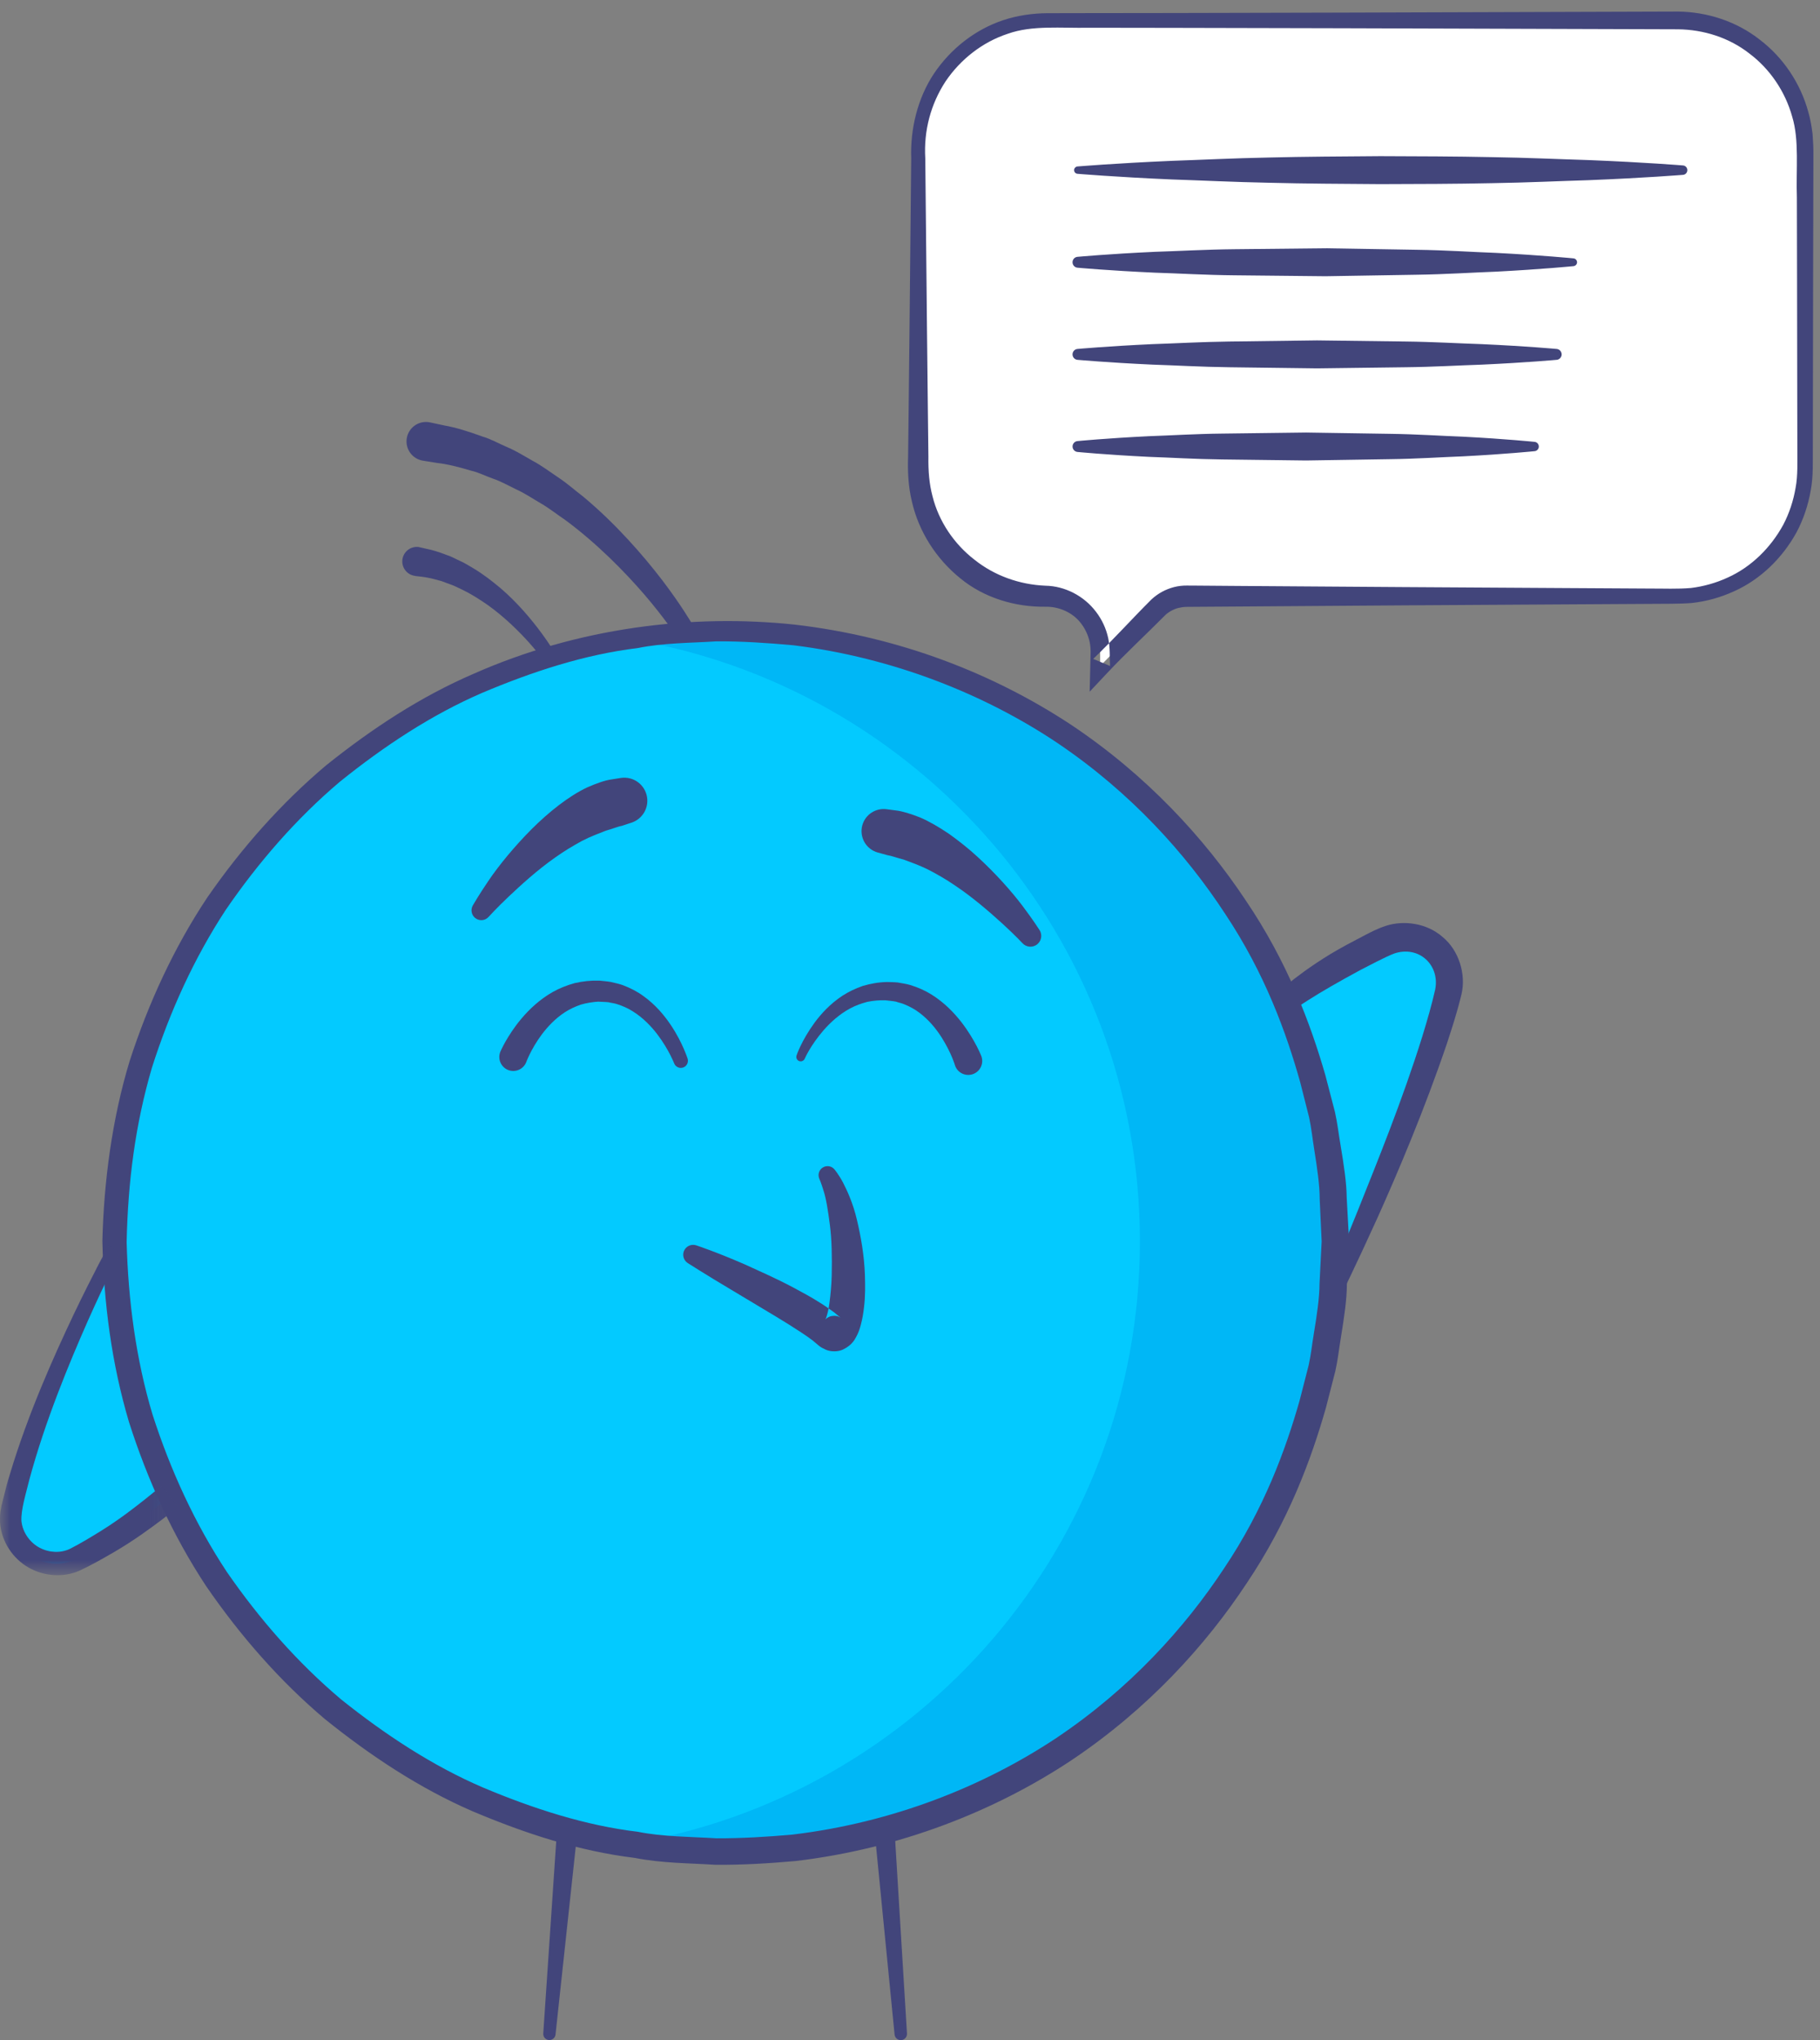 <?xml version="1.0" encoding="UTF-8"?>
<svg width="91px" height="102px" viewBox="0 0 91 102" version="1.1" xmlns="http://www.w3.org/2000/svg" xmlns:xlink="http://www.w3.org/1999/xlink">
    <rect x="0" y="0" width="91" height="102" fill="#808080" stroke="none"/>
    <!-- Generator: Sketch 46.2 (44496) - http://www.bohemiancoding.com/sketch -->
    <title>twitter-bird</title>
    <desc>Created with Sketch.</desc>
    <defs>
        <polygon id="path-1" points="0 0.776 0 17.254 8.917 17.254 8.917 0.776 3.78447928e-20 0.776"></polygon>
    </defs>
    <g id="Components" stroke="none" stroke-width="1" fill="none" fill-rule="evenodd">
        <g id="Homepage" transform="translate(-976, -408)">
            <g id="Group-5" transform="translate(-722, 146)">
                <g id="Group-29" transform="translate(928, 262)">
                    <g id="twitter-bird" transform="translate(770, 0)">
                        <g id="Group-34" transform="translate(0, 21)">
                            <path d="M66.768,41.065 C66.768,57.925 53.104,71.594 36.247,71.594 C19.39,71.594 5.725,57.925 5.725,41.065 C5.725,24.204 19.39,10.536 36.247,10.536 C53.104,10.536 66.768,24.204 66.768,41.065" id="Fill-1" fill="#03CAFF"></path>
                            <path d="M66.666,43.585 C66.666,43.585 71.017,34.203 72.395,28.717 C72.872,26.814 71.053,25.194 69.119,26.131 C67.184,27.068 65.682,27.968 64.123,29.158" id="Fill-3" fill="#03CAFF"></path>
                            <path d="M5.726,41.434 C5.726,41.434 1.762,48.887 0.581,54.419 C0.172,56.338 2.227,57.828 3.947,56.885 C5.836,55.852 6.6,55.328 8.498,53.823" id="Fill-5" fill="#03CAFF"></path>
                            <path d="M36.247,10.537 C34.583,10.537 32.952,10.675 31.36,10.93 C45.892,13.271 56.995,25.869 56.995,41.065 C56.995,56.261 45.892,68.859 31.36,71.199 C32.952,71.456 34.583,71.594 36.247,71.594 C53.104,71.594 66.769,57.926 66.769,41.065 C66.769,24.205 53.104,10.537 36.247,10.537" id="Fill-7" fill="#00B7F6"></path>
                            <path d="M66.082,41.065 C66.082,41.065 66.049,40.333 65.985,38.962 C65.985,38.272 65.866,37.434 65.708,36.449 C65.627,35.959 65.576,35.424 65.456,34.866 C65.316,34.313 65.166,33.725 65.009,33.103 C64.32,30.645 63.245,27.669 61.254,24.683 C59.301,21.696 56.548,18.629 52.885,16.156 C49.234,13.708 44.652,11.877 39.669,11.261 C38.422,11.147 37.053,11.054 35.807,11.066 C34.511,11.149 33.189,11.138 31.882,11.402 C29.239,11.722 26.632,12.574 24.096,13.646 C21.56,14.745 19.201,16.307 16.992,18.085 C14.82,19.923 12.922,22.107 11.286,24.493 C9.696,26.919 8.484,29.595 7.596,32.383 C6.765,35.216 6.399,38.057 6.332,41.096 C6.408,43.971 6.789,46.944 7.631,49.736 C8.529,52.518 9.75,55.183 11.346,57.596 C12.988,59.971 14.891,62.139 17.058,63.966 C19.266,65.731 21.618,67.28 24.148,68.369 C26.667,69.429 29.29,70.274 31.885,70.581 C33.151,70.837 34.519,70.828 35.832,70.909 C37.074,70.913 38.388,70.834 39.628,70.723 C44.635,70.122 49.171,68.317 52.828,65.887 C56.485,63.433 59.242,60.386 61.203,57.412 C63.201,54.44 64.284,51.472 64.981,49.02 C65.14,48.4 65.291,47.812 65.433,47.259 C65.555,46.704 65.606,46.179 65.689,45.694 C65.849,44.727 65.972,43.897 65.976,43.181 C66.046,41.779 66.084,41.03 66.084,41.03 L66.082,41.065 Z M67.454,41.1 C67.454,41.1 67.416,41.848 67.343,43.251 C67.34,43.945 67.216,44.829 67.044,45.872 C66.958,46.39 66.898,46.957 66.769,47.541 C66.621,48.119 66.462,48.733 66.296,49.383 C65.566,51.948 64.425,55.05 62.335,58.156 C60.284,61.263 57.399,64.443 53.576,67.004 C49.754,69.541 45.008,71.425 39.778,72.045 C38.461,72.161 37.158,72.244 35.765,72.233 C34.443,72.148 33.124,72.159 31.731,71.888 C28.948,71.549 26.263,70.67 23.622,69.555 C20.986,68.411 18.533,66.792 16.239,64.943 C13.982,63.035 12.004,60.772 10.3,58.291 C8.642,55.775 7.375,52.994 6.448,50.095 C5.578,47.157 5.185,44.15 5.119,41.034 C5.193,38.082 5.602,34.944 6.483,32.046 C7.42,29.154 8.696,26.383 10.36,23.878 C12.069,21.41 14.053,19.164 16.304,17.266 C18.597,15.428 21.044,13.822 23.673,12.69 C28.895,10.376 34.592,9.68 39.738,10.229 C44.992,10.837 49.691,12.694 53.518,15.212 C57.336,17.752 60.224,20.915 62.282,24.009 C64.379,27.101 65.53,30.194 66.268,32.755 C66.437,33.403 66.596,34.017 66.747,34.593 C66.877,35.174 66.937,35.733 67.026,36.244 C67.199,37.272 67.328,38.148 67.335,38.867 C67.413,40.301 67.455,41.065 67.455,41.065 L67.454,41.1 Z" id="Fill-9" fill="#42457B"></path>
                            <path d="M23.639,24.272 C23.639,24.272 23.939,23.744 24.442,23.008 C24.946,22.266 25.704,21.338 26.569,20.466 C27.433,19.602 28.439,18.8 29.362,18.366 C29.833,18.161 30.238,18.017 30.552,17.972 C30.859,17.923 31.035,17.895 31.035,17.895 C31.663,17.796 32.254,18.226 32.353,18.856 C32.442,19.423 32.102,19.958 31.574,20.131 L31.377,20.195 C31.377,20.195 31.271,20.23 31.084,20.292 C30.897,20.322 30.626,20.441 30.284,20.533 C29.947,20.672 29.531,20.817 29.097,21.044 C28.666,21.279 28.205,21.553 27.761,21.871 C26.865,22.498 26.035,23.258 25.421,23.839 C24.802,24.427 24.432,24.84 24.432,24.84 C24.252,25.043 23.942,25.061 23.74,24.881 C23.564,24.724 23.528,24.469 23.639,24.272" id="Fill-11" fill="#42457B"></path>
                            <path d="M51.126,26.159 C51.126,26.159 50.75,25.754 50.122,25.18 C49.499,24.613 48.653,23.874 47.744,23.267 C47.293,22.957 46.827,22.693 46.39,22.468 C45.949,22.25 45.532,22.108 45.189,21.978 C44.841,21.891 44.565,21.782 44.374,21.757 C44.182,21.704 44.072,21.673 44.072,21.673 L43.889,21.623 C43.3,21.461 42.954,20.851 43.116,20.261 C43.265,19.722 43.787,19.387 44.326,19.458 C44.326,19.458 44.501,19.482 44.806,19.521 C45.119,19.556 45.527,19.685 46.002,19.869 C46.464,20.066 46.958,20.358 47.452,20.691 C47.935,21.036 48.425,21.422 48.875,21.837 C49.778,22.666 50.576,23.563 51.116,24.278 C51.652,24.987 51.979,25.503 51.979,25.503 C52.138,25.755 52.063,26.089 51.811,26.248 C51.588,26.389 51.299,26.346 51.126,26.159" id="Fill-13" fill="#42457B"></path>
                            <path d="M34.813,41.263 C34.813,41.263 35.809,41.591 37.241,42.216 C37.952,42.542 38.79,42.906 39.662,43.37 C40.098,43.606 40.552,43.843 41.004,44.135 C41.229,44.273 41.462,44.437 41.697,44.606 L41.987,44.845 C42.03,44.891 42.157,44.947 41.935,44.827 C41.796,44.768 41.596,44.778 41.468,44.831 C41.211,44.956 41.257,45.032 41.268,44.968 C41.288,44.937 41.321,44.853 41.346,44.766 C41.399,44.586 41.444,44.368 41.473,44.145 C41.532,43.697 41.574,43.225 41.585,42.769 C41.604,41.855 41.589,40.983 41.496,40.256 C41.402,39.528 41.307,38.927 41.179,38.538 C41.061,38.143 40.968,37.937 40.968,37.937 C40.866,37.712 40.965,37.446 41.191,37.344 C41.375,37.26 41.586,37.31 41.713,37.454 L41.719,37.461 C41.719,37.461 41.917,37.687 42.153,38.127 C42.381,38.567 42.666,39.208 42.851,40.006 C43.037,40.802 43.212,41.736 43.246,42.758 C43.26,43.271 43.27,43.803 43.2,44.364 C43.17,44.644 43.122,44.933 43.038,45.248 C42.994,45.409 42.945,45.571 42.847,45.769 C42.752,45.938 42.636,46.238 42.146,46.474 C41.905,46.586 41.558,46.592 41.304,46.486 C40.955,46.329 40.986,46.297 40.926,46.265 L40.623,46.011 C40.44,45.877 40.256,45.741 40.05,45.611 C39.65,45.35 39.236,45.086 38.83,44.843 C38.008,44.35 37.241,43.891 36.584,43.497 C35.259,42.708 34.387,42.149 34.387,42.149 C34.158,42.001 34.091,41.694 34.239,41.465 C34.364,41.271 34.604,41.194 34.813,41.263" id="Fill-15" fill="#42457B"></path>
                            <path d="M25.017,31.582 C25.012,31.596 25.105,31.374 25.27,31.083 C25.441,30.785 25.699,30.368 26.08,29.917 C26.461,29.468 26.971,28.975 27.638,28.596 C27.972,28.408 28.343,28.26 28.734,28.152 C29.146,28.06 29.505,28.015 29.98,28.028 C30.161,28.05 30.326,28.057 30.521,28.091 C30.731,28.142 30.954,28.184 31.143,28.255 C31.52,28.397 31.87,28.578 32.172,28.8 C32.779,29.236 33.215,29.765 33.533,30.236 C33.851,30.709 34.057,31.132 34.188,31.434 C34.319,31.736 34.381,31.928 34.381,31.928 C34.439,32.116 34.336,32.317 34.147,32.375 C33.967,32.433 33.773,32.336 33.706,32.16 C33.706,32.16 33.65,32.014 33.516,31.748 C33.381,31.486 33.171,31.113 32.866,30.712 C32.561,30.314 32.156,29.887 31.651,29.571 C31.402,29.408 31.123,29.289 30.836,29.198 C30.693,29.153 30.56,29.145 30.425,29.109 C30.27,29.091 30.075,29.091 29.901,29.079 C29.659,29.095 29.309,29.145 29.037,29.229 C28.754,29.328 28.486,29.452 28.244,29.609 C27.76,29.924 27.376,30.338 27.088,30.722 C26.799,31.109 26.604,31.469 26.479,31.722 C26.352,31.984 26.316,32.097 26.31,32.11 C26.164,32.467 25.756,32.638 25.4,32.493 C25.043,32.347 24.872,31.94 25.017,31.582" id="Fill-17" fill="#42457B"></path>
                            <path d="M39.83,31.763 C39.83,31.763 40.063,31.045 40.724,30.136 C41.056,29.685 41.509,29.187 42.12,28.784 C42.426,28.585 42.772,28.42 43.144,28.291 C43.532,28.18 43.885,28.11 44.344,28.097 C44.527,28.106 44.693,28.1 44.889,28.121 C45.097,28.16 45.322,28.188 45.514,28.248 C45.9,28.366 46.267,28.528 46.587,28.731 C47.233,29.136 47.716,29.649 48.076,30.111 C48.435,30.578 48.677,31.001 48.836,31.305 C48.992,31.608 49.068,31.802 49.072,31.816 C49.199,32.181 49.005,32.579 48.64,32.705 C48.276,32.83 47.878,32.638 47.752,32.273 C47.762,32.312 47.588,31.659 47.061,30.836 C46.799,30.43 46.441,29.988 45.975,29.638 C45.745,29.46 45.482,29.319 45.202,29.206 C45.065,29.149 44.935,29.128 44.798,29.079 C44.642,29.047 44.449,29.034 44.276,29.012 C44.019,29.001 43.662,29.025 43.367,29.089 C43.064,29.169 42.771,29.275 42.501,29.421 C41.961,29.713 41.52,30.12 41.183,30.504 C40.509,31.284 40.237,31.93 40.237,31.93 C40.189,32.04 40.061,32.093 39.949,32.045 C39.844,32.001 39.791,31.883 39.826,31.777 L39.83,31.763 Z" id="Fill-19" fill="#42457B"></path>
                            <path d="M66.278,43.406 C66.278,43.406 66.955,41.858 67.898,39.505 C68.835,37.153 70.119,34.019 71.115,30.82 C71.355,30.038 71.603,29.178 71.76,28.468 C71.887,27.838 71.659,27.252 71.23,26.907 C70.803,26.559 70.239,26.5 69.736,26.664 C69.517,26.742 69.184,26.903 68.881,27.055 C68.583,27.207 68.296,27.355 68.019,27.498 C66.927,28.087 66.038,28.602 65.428,28.993 C64.816,29.386 64.467,29.609 64.467,29.609 L63.779,28.707 C63.779,28.707 64.114,28.432 64.699,27.95 C65.301,27.488 66.191,26.851 67.338,26.235 C67.625,26.083 67.924,25.925 68.234,25.762 C68.543,25.605 68.84,25.438 69.311,25.283 C70.185,25.006 71.33,25.142 72.127,25.843 C72.941,26.507 73.309,27.701 73.076,28.703 C72.856,29.618 72.606,30.38 72.333,31.212 C71.23,34.459 69.908,37.59 68.86,39.917 C67.806,42.238 67.054,43.765 67.054,43.765 L66.278,43.406 Z" id="Fill-21" fill="#42457B"></path>
                            <path d="M33.74,10.694 C33.74,10.694 33.201,9.873 32.221,8.729 C31.245,7.596 29.842,6.163 28.256,4.993 C27.848,4.719 27.463,4.411 27.047,4.17 C26.632,3.93 26.241,3.661 25.826,3.475 C25.419,3.277 25.036,3.06 24.645,2.929 C24.257,2.792 23.908,2.609 23.559,2.534 C22.875,2.327 22.302,2.193 21.892,2.152 C21.487,2.088 21.255,2.05 21.255,2.05 L21.145,2.032 C20.613,1.947 20.253,1.447 20.338,0.916 C20.423,0.386 20.921,0.024 21.453,0.109 C21.469,0.112 21.488,0.115 21.505,0.119 C21.505,0.119 21.773,0.178 22.244,0.278 C22.721,0.358 23.377,0.551 24.144,0.833 C24.539,0.946 24.922,1.168 25.348,1.351 C25.779,1.528 26.189,1.788 26.626,2.035 C27.072,2.27 27.482,2.584 27.918,2.874 C28.354,3.163 28.749,3.515 29.169,3.837 C30.791,5.188 32.165,6.771 33.113,8.01 C34.054,9.244 34.586,10.163 34.586,10.163 C34.727,10.4 34.651,10.708 34.413,10.849 C34.186,10.984 33.888,10.91 33.74,10.694" id="Fill-23" fill="#42457B"></path>
                            <path d="M27.284,12.16 C27.284,12.16 26.995,11.737 26.471,11.148 C25.951,10.565 25.205,9.829 24.37,9.237 C23.95,8.947 23.521,8.676 23.098,8.475 C22.886,8.377 22.688,8.27 22.485,8.205 C22.284,8.14 22.104,8.047 21.925,8.014 C21.224,7.804 20.745,7.814 20.748,7.792 C20.35,7.74 20.07,7.376 20.12,6.978 C20.172,6.578 20.536,6.298 20.934,6.349 C20.934,6.349 21.081,6.383 21.335,6.441 C21.593,6.489 21.946,6.598 22.358,6.756 C22.57,6.821 22.774,6.943 23.002,7.045 C23.232,7.144 23.451,7.286 23.683,7.422 C24.145,7.698 24.596,8.045 25.026,8.406 C26.744,9.876 27.845,11.808 27.845,11.808 C27.936,11.968 27.882,12.17 27.722,12.261 C27.572,12.347 27.38,12.301 27.284,12.16" id="Fill-25" fill="#42457B"></path>
                            <path d="M28.865,70.608 L27.776,80.722 C27.758,80.891 27.605,81.012 27.436,80.994 C27.272,80.977 27.152,80.832 27.163,80.668 L27.848,70.518 C27.868,70.238 28.111,70.025 28.391,70.043 C28.673,70.063 28.886,70.306 28.866,70.588 C28.866,70.594 28.865,70.602 28.865,70.608" id="Fill-27" fill="#42457B"></path>
                            <path d="M44.729,70.523 L45.349,80.669 C45.359,80.841 45.229,80.989 45.057,80.999 C44.89,81.01 44.746,80.885 44.729,80.72 L43.734,70.603 C43.706,70.328 43.907,70.084 44.182,70.057 C44.456,70.029 44.701,70.23 44.728,70.505 C44.728,70.511 44.729,70.518 44.729,70.523" id="Fill-29" fill="#42457B"></path>
                            <g id="Group-33" transform="translate(0, 40.5)">
                                <mask id="mask-2" fill="white">
                                    <use xlink:href="#path-1"></use>
                                </mask>
                                <g id="Clip-32"></g>
                                <path d="M6.024,1.091 C6.024,1.091 5.321,2.457 4.38,4.567 C3.451,6.676 2.263,9.531 1.469,12.472 C1.291,13.197 1.041,13.991 1.072,14.549 C1.131,15.117 1.499,15.63 1.989,15.886 C2.482,16.139 3.045,16.153 3.494,15.938 C3.983,15.695 4.582,15.328 5.04,15.046 C5.995,14.451 6.731,13.871 7.257,13.455 C7.778,13.033 8.077,12.792 8.077,12.792 L8.917,13.852 C8.917,13.852 8.607,14.088 8.064,14.501 C7.52,14.909 6.717,15.507 5.685,16.11 C5.145,16.416 4.67,16.705 3.959,17.034 C3.197,17.371 2.22,17.322 1.439,16.878 C0.659,16.44 0.07,15.589 0.003,14.628 C-0.007,14.356 0.009,14.111 0.044,13.947 C0.086,13.68 0.139,13.544 0.185,13.338 C0.278,12.954 0.379,12.574 0.497,12.198 C1.4,9.187 2.676,6.347 3.672,4.242 C4.677,2.14 5.428,0.776 5.428,0.776 L6.024,1.091 Z" id="Fill-31" fill="#42457B" mask="url(#mask-2)"></path>
                            </g>
                        </g>
                        <g id="Group-56" transform="translate(45, 0)">
                            <path d="M38.9,1.022 L7.267,1.022 C3.757,1.022 0.912,3.903 0.912,7.458 L0.912,23.373 C0.912,26.927 3.757,29.809 7.267,29.809 L7.267,29.809 C8.781,29.809 10.008,31.052 10.008,32.585 L10.008,33.297 L12.85,30.426 C13.242,30.031 13.771,29.809 14.324,29.809 L38.9,29.809 C42.409,29.809 45.254,26.927 45.254,23.373 L45.254,7.458 C45.254,3.903 42.409,1.022 38.9,1.022" id="Fill-35" fill="#FFFFFF"></path>
                            <g id="Group-39" fill="#42457B">
                                <path d="M38.9,0.578 C40.363,0.595 41.834,1.071 42.991,1.986 C44.165,2.878 45.028,4.172 45.416,5.601 C45.52,5.954 45.582,6.329 45.629,6.71 C45.655,7.05 45.676,7.434 45.67,7.779 L45.665,9.864 L45.655,14.036 L45.641,22.379 C45.633,23.058 45.674,23.786 45.536,24.523 C45.41,25.249 45.175,25.956 44.831,26.607 C44.126,27.892 43.029,28.97 41.695,29.566 C41.028,29.869 40.336,30.066 39.584,30.149 C38.9,30.199 38.175,30.184 37.505,30.192 L33.387,30.216 L25.149,30.266 L16.912,30.324 L14.852,30.338 L14.337,30.342 C14.202,30.343 14.079,30.36 13.952,30.388 C13.706,30.443 13.457,30.578 13.283,30.734 C12.329,31.697 11.299,32.648 10.357,33.651 L9.483,34.582 L9.515,33.297 L9.515,33.268 L9.531,32.638 C9.534,32.445 9.518,32.285 9.486,32.11 C9.414,31.77 9.266,31.448 9.056,31.173 C8.634,30.613 7.938,30.319 7.267,30.335 L7.267,30.335 C5.758,30.354 4.198,29.892 3.007,28.908 C1.814,27.942 0.935,26.577 0.595,25.074 C0.408,24.309 0.38,23.513 0.405,22.829 L0.43,20.699 L0.476,16.438 L0.561,7.918 C0.507,6.473 0.872,4.916 1.7,3.677 C2.531,2.441 3.759,1.472 5.17,1.006 C5.87,0.772 6.64,0.665 7.35,0.66 L9.453,0.656 L13.659,0.651 L22.074,0.631 L38.9,0.578 Z M38.9,1.465 L22.074,1.412 L13.659,1.393 L9.453,1.387 C8.05,1.415 6.613,1.251 5.391,1.688 C4.129,2.1 3.026,2.963 2.277,4.071 C1.541,5.199 1.182,6.524 1.264,7.918 L1.349,16.438 L1.395,20.699 L1.42,22.829 C1.41,23.563 1.463,24.199 1.626,24.812 C1.94,26.075 2.71,27.2 3.72,27.981 C4.722,28.784 5.98,29.229 7.267,29.283 L7.267,30.335 L7.267,29.283 C8.258,29.299 9.209,29.804 9.798,30.585 C10.097,30.973 10.31,31.43 10.412,31.913 C10.514,32.424 10.478,32.865 10.5,33.268 L10.502,33.297 L9.66,32.943 C10.664,31.984 11.572,30.966 12.57,29.972 C12.904,29.663 13.28,29.463 13.702,29.352 C13.908,29.299 14.129,29.274 14.337,29.276 L14.852,29.279 L16.912,29.295 L25.149,29.352 L33.387,29.402 L37.505,29.426 C38.207,29.423 38.857,29.456 39.544,29.398 C40.156,29.325 40.8,29.148 41.384,28.877 C42.568,28.345 43.537,27.381 44.161,26.24 C44.464,25.663 44.669,25.036 44.779,24.393 C44.9,23.76 44.862,23.087 44.867,22.379 L44.853,14.036 L44.844,9.864 C44.795,8.496 44.972,7.011 44.609,5.831 C44.262,4.582 43.503,3.453 42.473,2.679 C41.458,1.881 40.177,1.478 38.9,1.465 L38.9,1.465 Z" id="Fill-37"></path>
                            </g>
                            <path d="M9.206,8.022 L39.618,8.022" id="Fill-40" fill="#E8E7EE"></path>
                            <path d="M8.871,8.323 C8.871,8.323 10.764,8.164 13.603,8.041 C15.023,7.994 16.679,7.909 18.452,7.875 C20.227,7.831 22.12,7.821 24.012,7.807 C25.905,7.814 27.797,7.817 29.572,7.856 C31.346,7.881 33.002,7.962 34.421,8.003 C37.261,8.116 39.153,8.272 39.153,8.272 C39.28,8.281 39.376,8.396 39.366,8.525 C39.356,8.643 39.265,8.732 39.153,8.742 C39.153,8.742 37.261,8.896 34.421,9.009 C33.002,9.05 31.346,9.131 29.572,9.158 C27.797,9.196 25.905,9.2 24.012,9.205 C22.12,9.193 20.227,9.182 18.452,9.137 C16.679,9.103 15.023,9.018 13.603,8.973 C10.764,8.85 8.871,8.689 8.871,8.689 C8.772,8.68 8.697,8.592 8.705,8.491 C8.714,8.4 8.784,8.33 8.871,8.323" id="Fill-42" fill="#42457B"></path>
                            <path d="M9.206,13.622 L34.089,13.622" id="Fill-44" fill="#E8E7EE"></path>
                            <path d="M8.871,12.841 C8.871,12.841 10.422,12.697 12.747,12.59 C13.91,12.555 15.267,12.474 16.72,12.46 C18.174,12.445 19.724,12.429 21.275,12.413 C22.826,12.438 24.376,12.464 25.83,12.488 C27.283,12.508 28.64,12.602 29.803,12.644 C32.128,12.763 33.679,12.918 33.679,12.918 C33.784,12.929 33.861,13.024 33.852,13.131 C33.842,13.226 33.767,13.297 33.679,13.306 C33.679,13.306 32.128,13.461 29.803,13.582 C28.64,13.624 27.283,13.716 25.83,13.736 C24.376,13.761 22.826,13.786 21.275,13.811 C19.724,13.796 18.174,13.779 16.72,13.764 C15.267,13.751 13.91,13.668 12.747,13.633 C10.422,13.528 8.871,13.384 8.871,13.384 C8.723,13.37 8.614,13.237 8.628,13.087 C8.64,12.954 8.744,12.852 8.871,12.841" id="Fill-46" fill="#42457B"></path>
                            <path d="M9.206,17.822 L32.706,17.822" id="Fill-48" fill="#E8E7EE"></path>
                            <path d="M8.871,17.447 C8.871,17.447 10.37,17.31 12.616,17.206 C13.74,17.171 15.05,17.093 16.455,17.076 C17.858,17.058 19.356,17.038 20.855,17.019 C22.352,17.038 23.85,17.056 25.255,17.075 C26.659,17.09 27.97,17.171 29.092,17.206 C31.34,17.308 32.837,17.447 32.837,17.447 C32.985,17.461 33.094,17.593 33.082,17.742 C33.069,17.875 32.964,17.978 32.837,17.99 C32.837,17.99 31.34,18.127 29.092,18.231 C27.97,18.266 26.659,18.347 25.255,18.361 C23.85,18.379 22.352,18.399 20.855,18.417 C19.356,18.399 17.858,18.379 16.455,18.361 C15.05,18.344 13.74,18.265 12.616,18.23 C10.37,18.126 8.871,17.99 8.871,17.99 C8.723,17.976 8.614,17.843 8.628,17.693 C8.639,17.56 8.744,17.458 8.871,17.447" id="Fill-50" fill="#42457B"></path>
                            <path d="M9.206,22.022 L31.324,22.022" id="Fill-52" fill="#E8E7EE"></path>
                            <path d="M8.871,22.053 C8.871,22.053 10.301,21.913 12.443,21.808 C13.515,21.773 14.766,21.692 16.105,21.678 C17.445,21.661 18.874,21.643 20.302,21.625 C21.731,21.647 23.161,21.669 24.5,21.69 C25.84,21.707 27.089,21.795 28.162,21.833 C30.305,21.945 31.734,22.092 31.734,22.092 C31.861,22.105 31.952,22.22 31.94,22.348 C31.929,22.46 31.84,22.546 31.734,22.557 C31.734,22.557 30.305,22.704 28.162,22.815 C27.089,22.854 25.84,22.941 24.5,22.957 C23.161,22.978 21.731,23.001 20.302,23.023 C18.874,23.006 17.445,22.988 16.105,22.971 C14.766,22.956 13.515,22.876 12.443,22.841 C10.301,22.736 8.871,22.596 8.871,22.596 C8.723,22.581 8.616,22.448 8.629,22.298 C8.642,22.166 8.745,22.066 8.871,22.053" id="Fill-54" fill="#42457B"></path>
                        </g>
                    </g>
                </g>
            </g>
        </g>
    </g>
</svg>